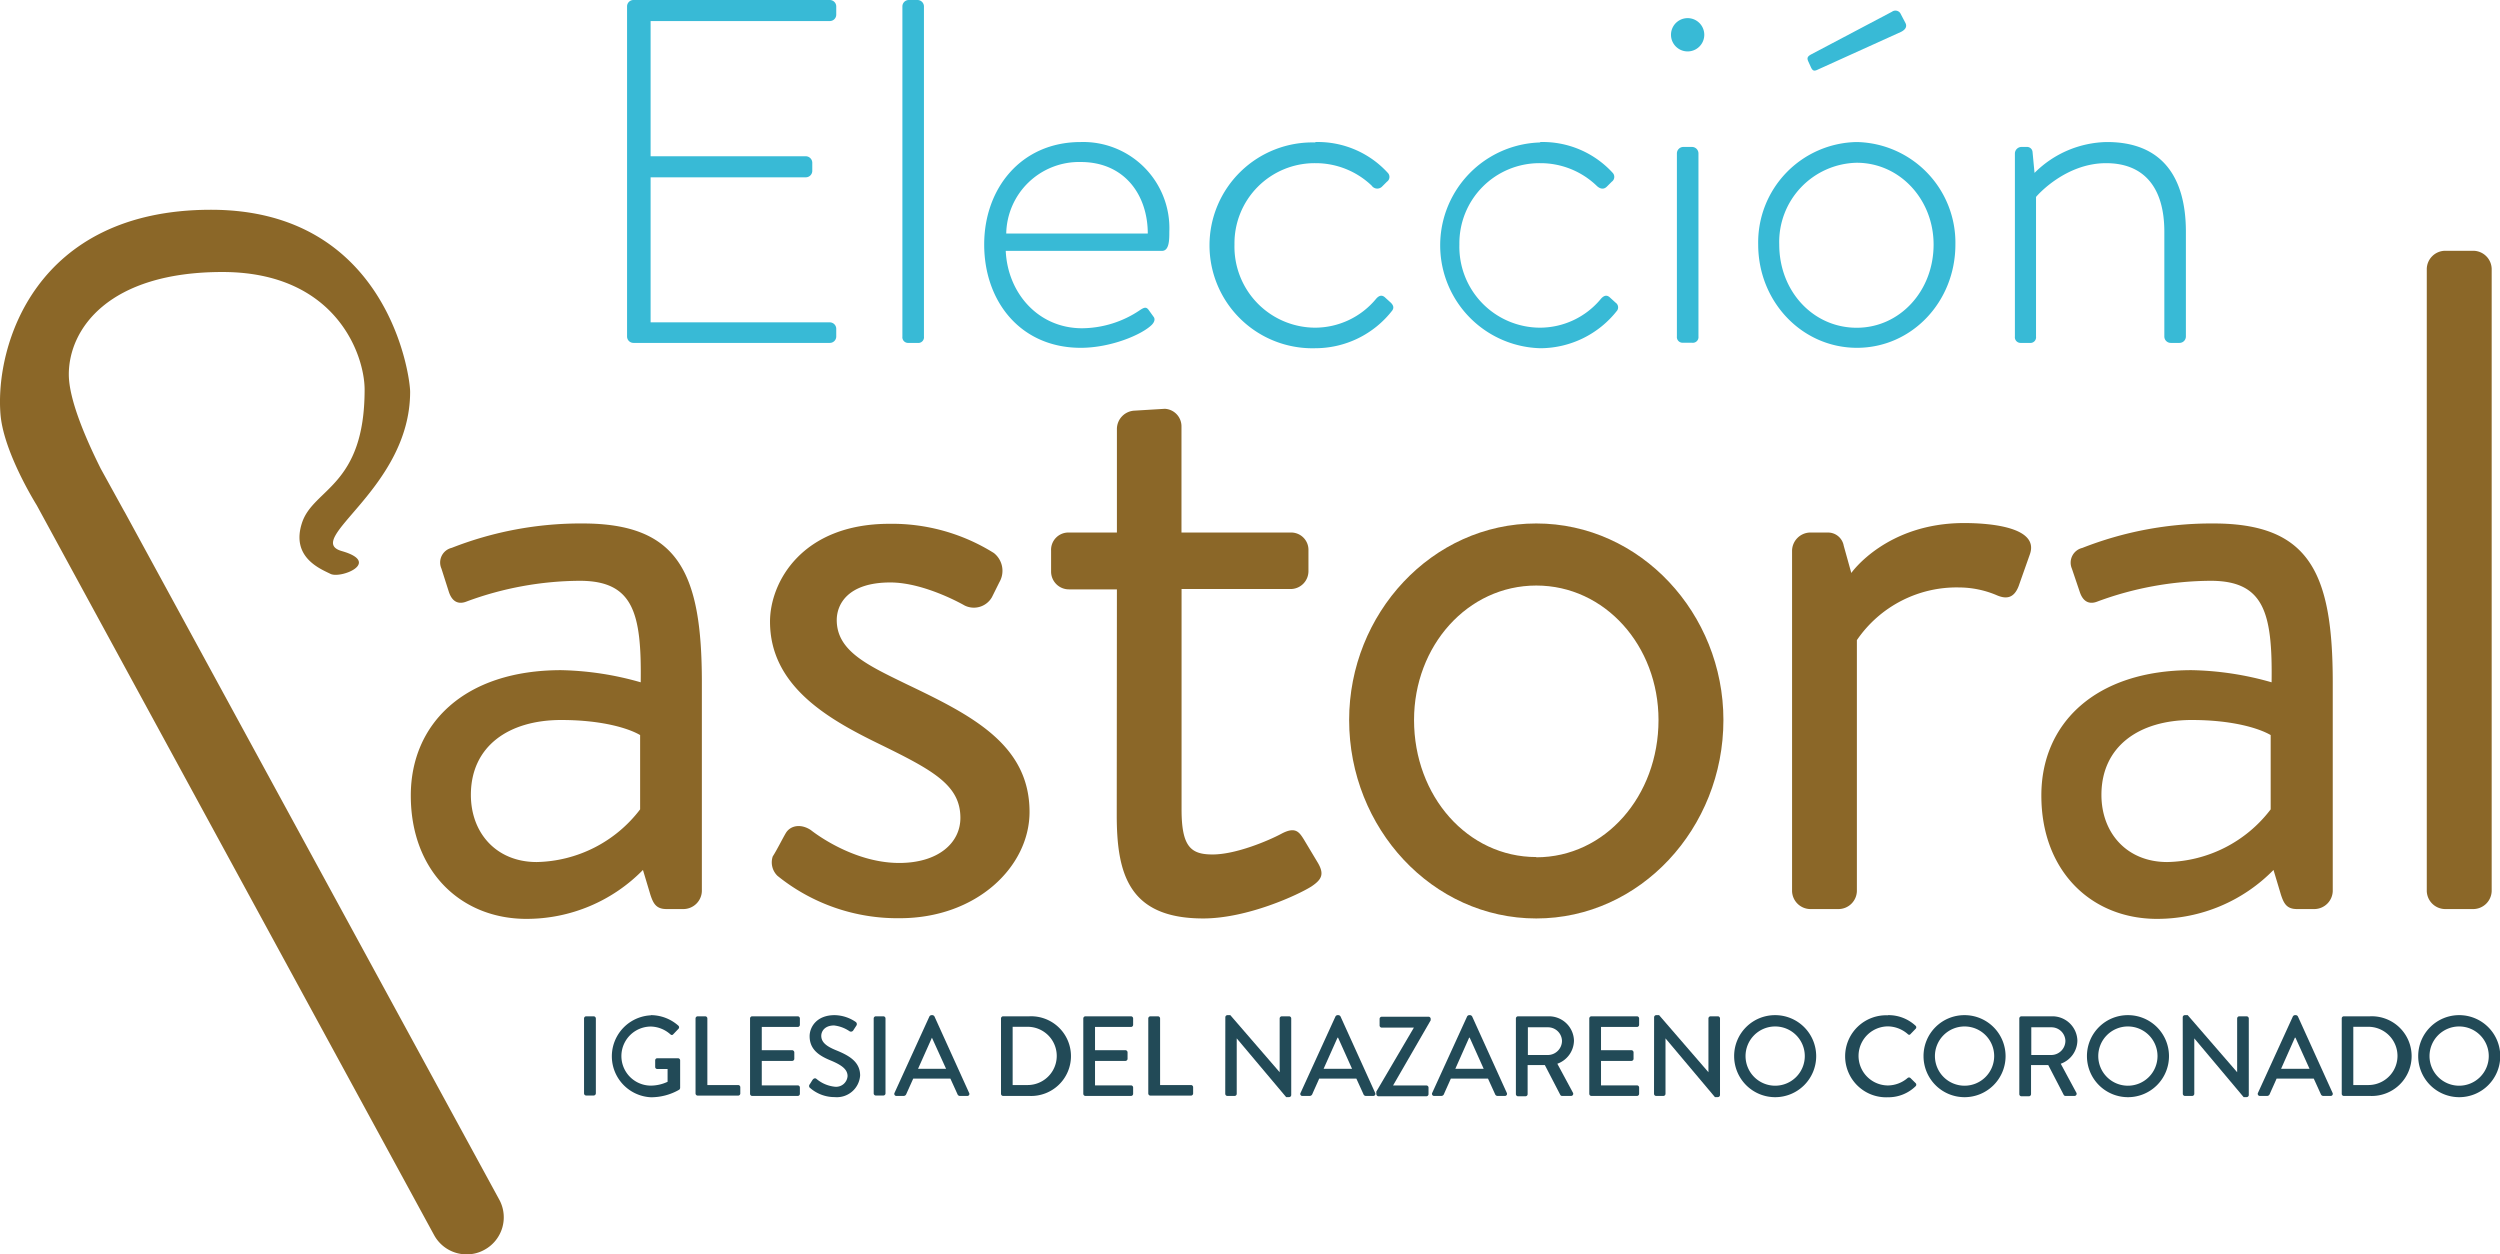 <?xml version="1.0" standalone="no"?>
<!DOCTYPE svg PUBLIC "-//W3C//DTD SVG 1.1//EN" "http://www.w3.org/Graphics/SVG/1.1/DTD/svg11.dtd">
<svg xmlns="http://www.w3.org/2000/svg" id="Layer_1" data-name="Layer 1" width="300.45" height="150.75" viewBox="0 0 300.45 150.75"><title>eleccion-pastoral-logo</title><path d="M75.36.77A.77.77,0,0,1,76.12,0H99.73a.78.78,0,0,1,.77.77v1a.77.77,0,0,1-.77.76H78.19V18.78H96.85a.79.79,0,0,1,.77.77v1a.78.78,0,0,1-.77.76H78.19V38.74H99.73a.78.78,0,0,1,.77.77v.94a.77.77,0,0,1-.77.76H76.12a.77.77,0,0,1-.76-.76Z" fill="#38bad6"/><path d="M108.45.77a.77.77,0,0,1,.76-.77h1.06a.78.78,0,0,1,.77.77V40.45a.68.68,0,0,1-.77.76h-1.18a.68.68,0,0,1-.64-.76Z" fill="#38bad6"/><path d="M129.88,17.07a10.36,10.36,0,0,1,10.65,10.78c0,.94,0,2.3-.88,2.3H120.87c.23,5.06,3.89,9.3,9.18,9.3A12.56,12.56,0,0,0,137,37.27c.53-.35.77-.41,1.06,0l.59.82c.18.24.12.59-.23.95-1.18,1.17-4.89,2.76-8.54,2.76-7.19,0-11.6-5.53-11.6-12.42C118.28,22.67,122.69,17.07,129.88,17.07Zm8.06,11c0-4.6-2.76-8.6-8.06-8.6a8.76,8.76,0,0,0-8.95,8.6Z" fill="#38bad6"/><path d="M158.08,17.07a11.39,11.39,0,0,1,8.71,3.71.7.7,0,0,1-.11,1.06l-.59.59a.81.81,0,0,1-1.24-.12,9.74,9.74,0,0,0-6.77-2.7,9.63,9.63,0,0,0-9.72,9.77,9.73,9.73,0,0,0,9.66,10,9.53,9.53,0,0,0,7.36-3.47c.41-.47.77-.47,1.12-.12l.65.59c.29.29.41.59.17.94a11.72,11.72,0,0,1-9.24,4.53,12.37,12.37,0,1,1,0-24.73Z" fill="#38bad6"/><path d="M185.1,17.07a11.4,11.4,0,0,1,8.72,3.71.71.71,0,0,1-.12,1.06l-.59.59c-.41.41-.88.24-1.24-.12a9.74,9.74,0,0,0-6.77-2.7,9.62,9.62,0,0,0-9.71,9.77,9.72,9.72,0,0,0,9.65,10,9.51,9.51,0,0,0,7.36-3.47c.42-.47.77-.47,1.12-.12l.65.59a.68.68,0,0,1,.18.94,11.76,11.76,0,0,1-9.25,4.53,12.37,12.37,0,0,1,0-24.73Z" fill="#38bad6"/><path d="M200.82,4.18a2,2,0,1,1,4,0,2,2,0,0,1-4,0Zm.71,14.25a.78.78,0,0,1,.76-.77h1.06a.78.78,0,0,1,.77.77v22a.68.68,0,0,1-.77.76h-1.17a.68.68,0,0,1-.65-.76Z" fill="#38bad6"/><path d="M223.14,17.07A12.1,12.1,0,0,1,235,29.38c0,6.89-5.24,12.42-11.83,12.42S211.3,36.27,211.3,29.38A12.06,12.06,0,0,1,223.14,17.07Zm0,22.32c5.18,0,9.24-4.42,9.24-10,0-5.42-4.06-9.83-9.24-9.83a9.52,9.52,0,0,0-9.31,9.83C213.83,35,217.9,39.39,223.14,39.39ZM217.66,8.13l-.35-.77c-.18-.41-.06-.59.35-.82l9.72-5.13a.7.7,0,0,1,1,.18L229,2.77c.23.47-.06.82-.53,1.06l-10,4.53C218,8.6,217.84,8.48,217.66,8.13Z" fill="#38bad6"/><path d="M242.15,18.43a.8.8,0,0,1,.83-.77h.59a.66.66,0,0,1,.7.59l.24,2.53a12.58,12.58,0,0,1,8.71-3.71c6.6,0,9.48,4.19,9.48,10.78v12.6a.77.77,0,0,1-.76.76h-1.06a.77.77,0,0,1-.77-.76V27.85c0-5.42-2.53-8.24-7-8.24-4.82,0-8.18,3.76-8.42,4.06V40.45a.68.68,0,0,1-.76.76H242.8a.68.68,0,0,1-.65-.76Z" fill="#38bad6"/><path d="M67.44,80.54A37,37,0,0,1,77,82c.12-8.36-.9-12.2-7.34-12.2a39.75,39.75,0,0,0-13.56,2.48c-1.13.46-1.81-.11-2.15-1.13l-.9-2.82a1.81,1.81,0,0,1,1.24-2.49A42.43,42.43,0,0,1,70,62.91c11.52,0,14.35,5.88,14.35,19.1V107.1a2.23,2.23,0,0,1-2.15,2.15H80.1c-1.25,0-1.59-.68-1.93-1.7l-.9-3a19.56,19.56,0,0,1-14,5.88c-7.91,0-13.9-5.76-13.9-14.81C49.36,87,55.8,80.54,67.44,80.54ZM64.5,103.6a16,16,0,0,0,12.43-6.33V88.34c-1.35-.79-4.52-1.81-9.49-1.81-6.33,0-10.85,3.17-10.85,9C56.59,100.1,59.64,103.6,64.5,103.6Z" fill="#8b6728"/><path d="M92.87,102.92c.45-.68,1.24-2.26,1.58-2.82.56-.91,1.81-1.13,3-.34,0,0,4.86,3.95,10.62,3.95,4.64,0,7.35-2.37,7.35-5.42,0-4-3.39-5.77-10-9-6-2.94-12.88-6.9-12.88-14.58,0-4.75,3.84-11.76,14.35-11.76a23.08,23.08,0,0,1,12.55,3.51,2.72,2.72,0,0,1,.67,3.5l-.9,1.81a2.5,2.5,0,0,1-3.28,1S111.17,70,107,70c-5.08,0-6.44,2.6-6.44,4.52,0,3.73,3.73,5.43,8.36,7.69,7.8,3.73,14.81,7.23,14.81,15.37,0,6.55-6.33,12.77-15.6,12.77a22.94,22.94,0,0,1-14.69-5.09A2.25,2.25,0,0,1,92.87,102.92Z" fill="#8b6728"/><path d="M134.23,70.83h-5.77a2.14,2.14,0,0,1-2.14-2.15V66.19A2.08,2.08,0,0,1,128.46,64h5.77V51.5a2.22,2.22,0,0,1,2.14-2.15l3.62-.22a2.11,2.11,0,0,1,2,2.14V64h13.11a2.08,2.08,0,0,1,2.15,2.15v2.49a2.15,2.15,0,0,1-2.15,2.15H142V97.27c0,4.52,1.13,5.42,3.73,5.42,2.83,0,6.78-1.69,8.25-2.48,1.7-.91,2.15-.23,2.72.68l1.69,2.82c.79,1.36.45,2-.79,2.83-1.58,1-7.69,3.84-13,3.84-9,0-10.39-5.43-10.39-12.43Z" fill="#8b6728"/><path d="M184.63,62.91c12.54,0,22.49,10.85,22.49,23.62,0,13-10,23.85-22.49,23.85s-22.49-10.85-22.49-23.85C162.14,73.76,172.08,62.91,184.63,62.91Zm0,40.12c8.25,0,14.69-7.34,14.69-16.5,0-8.92-6.44-16.16-14.69-16.16s-14.69,7.24-14.69,16.16C169.94,95.69,176.38,103,184.63,103Z" fill="#8b6728"/><path d="M215.37,66.19A2.22,2.22,0,0,1,217.51,64h2.15a1.92,1.92,0,0,1,1.92,1.59l.91,3.27s4.18-6,13.56-6c3.39,0,9,.57,7.91,3.73l-1.36,3.85C242,72,241,72,239.89,71.5a11.71,11.71,0,0,0-4.41-.9,14.52,14.52,0,0,0-12.32,6.33V107.1a2.22,2.22,0,0,1-2.14,2.15h-3.51a2.22,2.22,0,0,1-2.14-2.15Z" fill="#8b6728"/><path d="M263.4,80.54A37,37,0,0,1,273,82c.12-8.36-.9-12.2-7.34-12.2a39.75,39.75,0,0,0-13.56,2.48c-1.13.46-1.81-.11-2.15-1.13L249,68.34a1.82,1.82,0,0,1,1.25-2.49A42.43,42.43,0,0,1,266,62.91c11.52,0,14.35,5.88,14.35,19.1V107.1a2.23,2.23,0,0,1-2.15,2.15h-2.15c-1.24,0-1.58-.68-1.92-1.7l-.9-3a19.57,19.57,0,0,1-14,5.88c-7.91,0-13.9-5.76-13.9-14.81C245.31,87,251.76,80.54,263.4,80.54Zm-2.94,23.06a16,16,0,0,0,12.43-6.33V88.34c-1.36-.79-4.52-1.81-9.49-1.81-6.33,0-10.85,3.17-10.85,9C252.55,100.1,255.6,103.6,260.46,103.6Z" fill="#8b6728"/><path d="M291.65,32.29a2.23,2.23,0,0,1,2.15-2.15h3.5a2.23,2.23,0,0,1,2.15,2.15V107.1a2.23,2.23,0,0,1-2.15,2.15h-3.5a2.23,2.23,0,0,1-2.15-2.15Z" fill="#8b6728"/><path d="M60,144.17,15,61.56h0l-.09-.15-2.8-5.08C10.3,52.71,8.27,48,8.27,45c0-5.47,4.78-12.31,18.46-12.31s17.09,10,17.09,14.13c0,11.63-6.15,11.85-7.52,16s2.19,5.54,3.42,6.15,6.15-1.37,1.36-2.74,8.21-7.52,8.21-19.14c0-2-2.74-21.88-23.93-21.88S-.62,41.6.06,49.81c.34,4.07,3.46,9.45,4.36,10.92l47.76,87.72a4.44,4.44,0,0,0,3.9,2.3,4.35,4.35,0,0,0,2.14-.55A4.44,4.44,0,0,0,60,144.17Z" fill="#8b6728"/><path d="M70.19,122.4a.26.26,0,0,1,.25-.26h.91a.27.27,0,0,1,.26.26v9a.27.27,0,0,1-.26.26h-.91a.26.26,0,0,1-.25-.26Z" fill="#224a57"/><path d="M78.21,122a5,5,0,0,1,3.32,1.27.26.26,0,0,1,0,.38l-.62.65c-.11.12-.22.11-.35,0a3.66,3.66,0,0,0-2.33-.93,3.55,3.55,0,0,0,0,7.1,4.86,4.86,0,0,0,2-.46v-1.54H79a.24.24,0,0,1-.26-.24v-.79a.25.25,0,0,1,.26-.26h2.49a.26.26,0,0,1,.25.26c0,1.09,0,2.21,0,3.3a.31.31,0,0,1-.11.22,6.8,6.8,0,0,1-3.39.91,4.93,4.93,0,0,1,0-9.85Z" fill="#224a57"/><path d="M83.59,122.4a.26.26,0,0,1,.26-.26h.9a.26.26,0,0,1,.26.26v8h3.7a.26.26,0,0,1,.26.26v.75a.26.26,0,0,1-.26.26H83.85a.26.26,0,0,1-.26-.26Z" fill="#224a57"/><path d="M90.14,122.4a.26.26,0,0,1,.26-.26h5.47a.26.26,0,0,1,.26.26v.76a.26.26,0,0,1-.26.26H91.55v2.79H95.2a.28.28,0,0,1,.26.26v.77a.26.26,0,0,1-.26.26H91.55v2.94h4.32a.26.26,0,0,1,.26.26v.75a.26.26,0,0,1-.26.26H90.4a.26.26,0,0,1-.26-.26Z" fill="#224a57"/><path d="M97.3,130.33c.13-.18.24-.39.36-.56s.31-.24.46-.11a4.06,4.06,0,0,0,2.19.94,1.38,1.38,0,0,0,1.55-1.27c0-.82-.71-1.34-2.07-1.9s-2.49-1.31-2.49-2.9c0-1.07.82-2.53,3-2.53a4.63,4.63,0,0,1,2.53.81.32.32,0,0,1,.08.46l-.34.52a.33.33,0,0,1-.48.14,4.13,4.13,0,0,0-1.85-.69c-1.15,0-1.54.73-1.54,1.24,0,.77.6,1.25,1.73,1.72,1.59.64,2.94,1.39,2.94,3.06a2.8,2.8,0,0,1-3.05,2.59,4.48,4.48,0,0,1-2.94-1.08A.3.3,0,0,1,97.3,130.33Z" fill="#224a57"/><path d="M105,122.4a.26.26,0,0,1,.26-.26h.9a.26.26,0,0,1,.26.26v9a.26.26,0,0,1-.26.26h-.9a.26.26,0,0,1-.26-.26Z" fill="#224a57"/><path d="M107.5,131.35l4.2-9.2a.34.34,0,0,1,.23-.15h.14a.32.32,0,0,1,.23.15l4.17,9.2a.24.24,0,0,1-.23.36h-.86a.31.31,0,0,1-.31-.21l-.85-1.87h-4.47l-.84,1.87a.34.34,0,0,1-.31.21h-.86A.25.25,0,0,1,107.5,131.35Zm6.2-2.9L112,124.71H112l-1.67,3.74Z" fill="#224a57"/><path d="M120.3,122.4a.26.26,0,0,1,.25-.26h3.15a4.79,4.79,0,1,1,0,9.57h-3.15a.26.26,0,0,1-.25-.26Zm3.2,8a3.49,3.49,0,0,0,0-7h-1.8v7Z" fill="#224a57"/><path d="M130.19,122.4a.26.26,0,0,1,.26-.26h5.47a.26.26,0,0,1,.26.26v.76a.26.26,0,0,1-.26.26H131.6v2.79h3.65a.27.27,0,0,1,.26.26v.77a.26.26,0,0,1-.26.26H131.6v2.94h4.32a.26.26,0,0,1,.26.26v.75a.26.26,0,0,1-.26.26h-5.47a.26.26,0,0,1-.26-.26Z" fill="#224a57"/><path d="M138,122.4a.26.26,0,0,1,.26-.26h.91a.26.26,0,0,1,.25.26v8h3.71a.26.26,0,0,1,.26.26v.75a.26.26,0,0,1-.26.26h-4.87a.26.26,0,0,1-.26-.26Z" fill="#224a57"/><path d="M147.26,122.25a.26.26,0,0,1,.26-.25h.34l5.93,6.86h0V122.4a.26.26,0,0,1,.26-.26h.87a.26.26,0,0,1,.26.26v9.2a.26.26,0,0,1-.26.25h-.35l-5.94-7.06h0v6.66a.26.26,0,0,1-.26.26h-.86a.26.26,0,0,1-.26-.26Z" fill="#224a57"/><path d="M156.3,131.35l4.2-9.2a.32.32,0,0,1,.23-.15h.13a.33.33,0,0,1,.24.15l4.17,9.2a.25.25,0,0,1-.24.36h-.86a.31.31,0,0,1-.31-.21l-.85-1.87h-4.47c-.27.63-.56,1.24-.83,1.87a.35.35,0,0,1-.32.21h-.86A.24.24,0,0,1,156.3,131.35Zm6.19-2.9-1.68-3.74h-.07l-1.67,3.74Z" fill="#224a57"/><path d="M165.4,131.2l4.52-7.7v0h-3.86a.26.26,0,0,1-.26-.26v-.79a.26.26,0,0,1,.26-.26h5.62a.26.26,0,0,1,.26.26v.17l-4.52,7.83h4a.26.26,0,0,1,.26.26v.78a.26.26,0,0,1-.26.26h-5.75a.27.27,0,0,1-.26-.26Z" fill="#224a57"/><path d="M172.12,131.35l4.2-9.2a.32.32,0,0,1,.23-.15h.14a.34.34,0,0,1,.23.15l4.17,9.2a.25.25,0,0,1-.23.36H180a.32.32,0,0,1-.32-.21l-.85-1.87h-4.47c-.27.63-.56,1.24-.83,1.87a.34.34,0,0,1-.32.21h-.86A.25.25,0,0,1,172.12,131.35Zm6.19-2.9-1.68-3.74h-.07l-1.66,3.74Z" fill="#224a57"/><path d="M182.18,122.4a.26.26,0,0,1,.26-.26h3.72a3,3,0,0,1,3,2.92,3,3,0,0,1-2,2.78l1.87,3.47a.26.26,0,0,1-.23.4h-1.07a.25.25,0,0,1-.21-.12L185.66,128h-2.07v3.49a.26.26,0,0,1-.26.26h-.89a.26.26,0,0,1-.26-.26Zm3.87,4.39a1.71,1.71,0,0,0,1.67-1.7,1.68,1.68,0,0,0-1.67-1.63h-2.43v3.33Z" fill="#224a57"/><path d="M191,122.4a.26.26,0,0,1,.26-.26h5.47a.26.26,0,0,1,.26.26v.76a.26.26,0,0,1-.26.26h-4.32v2.79h3.65a.27.27,0,0,1,.26.26v.77a.26.26,0,0,1-.26.26h-3.65v2.94h4.32a.26.26,0,0,1,.26.26v.75a.26.26,0,0,1-.26.26h-5.47a.26.26,0,0,1-.26-.26Z" fill="#224a57"/><path d="M198.79,122.25a.26.26,0,0,1,.26-.25h.34l5.93,6.86h0V122.4a.26.26,0,0,1,.26-.26h.87a.26.26,0,0,1,.26.26v9.2a.26.26,0,0,1-.26.25h-.35l-5.94-7.06h0v6.66a.26.26,0,0,1-.26.26h-.86a.26.26,0,0,1-.26-.26Z" fill="#224a57"/><path d="M213.32,122a4.93,4.93,0,1,1-4.91,4.94A4.91,4.91,0,0,1,213.32,122Zm0,8.48a3.56,3.56,0,1,0-3.54-3.54A3.56,3.56,0,0,0,213.32,130.48Z" fill="#224a57"/><path d="M226.9,122a4.78,4.78,0,0,1,3.31,1.27.25.25,0,0,1,0,.38l-.6.62c-.09.12-.22.12-.34,0a3.71,3.71,0,0,0-2.36-.92,3.55,3.55,0,0,0,0,7.1,3.69,3.69,0,0,0,2.35-.9.26.26,0,0,1,.33,0l.63.62a.26.26,0,0,1,0,.37,4.68,4.68,0,0,1-3.32,1.33,4.93,4.93,0,1,1,0-9.85Z" fill="#224a57"/><path d="M236.08,122a4.93,4.93,0,1,1-4.91,4.94A4.91,4.91,0,0,1,236.08,122Zm0,8.48a3.56,3.56,0,1,0-3.54-3.54A3.56,3.56,0,0,0,236.08,130.48Z" fill="#224a57"/><path d="M242.68,122.4a.26.26,0,0,1,.26-.26h3.72a3,3,0,0,1,3,2.92,3,3,0,0,1-2,2.78l1.87,3.47a.26.26,0,0,1-.23.4h-1.07a.25.25,0,0,1-.21-.12L246.16,128h-2.07v3.49a.26.26,0,0,1-.26.26h-.89a.26.26,0,0,1-.26-.26Zm3.87,4.39a1.71,1.71,0,0,0,1.67-1.7,1.68,1.68,0,0,0-1.67-1.63h-2.43v3.33Z" fill="#224a57"/><path d="M255.72,122a4.93,4.93,0,1,1-4.91,4.94A4.91,4.91,0,0,1,255.72,122Zm0,8.48a3.56,3.56,0,1,0-3.55-3.54A3.56,3.56,0,0,0,255.72,130.48Z" fill="#224a57"/><path d="M262.32,122.25a.26.26,0,0,1,.26-.25h.34l5.94,6.86h0V122.4a.26.26,0,0,1,.26-.26H270a.27.27,0,0,1,.26.26v9.2a.26.26,0,0,1-.26.25h-.36l-5.93-7.06h0v6.66a.26.26,0,0,1-.26.26h-.86a.26.26,0,0,1-.26-.26Z" fill="#224a57"/><path d="M271.36,131.35l4.2-9.2a.32.32,0,0,1,.23-.15h.14a.32.32,0,0,1,.23.15l4.17,9.2a.25.25,0,0,1-.23.36h-.86a.32.32,0,0,1-.32-.21l-.85-1.87H273.6c-.27.63-.56,1.24-.83,1.87a.34.34,0,0,1-.32.21h-.86A.25.25,0,0,1,271.36,131.35Zm6.2-2.9-1.69-3.74h-.07l-1.66,3.74Z" fill="#224a57"/><path d="M281.43,122.4a.25.25,0,0,1,.24-.26h3.15a4.79,4.79,0,1,1,0,9.57h-3.15a.25.25,0,0,1-.24-.26Zm3.2,8a3.49,3.49,0,0,0,0-7h-1.81v7Z" fill="#224a57"/><path d="M295.52,122a4.93,4.93,0,1,1-4.9,4.94A4.92,4.92,0,0,1,295.52,122Zm0,8.48a3.56,3.56,0,1,0-3.54-3.54A3.56,3.56,0,0,0,295.52,130.48Z" fill="#224a57"/></svg>